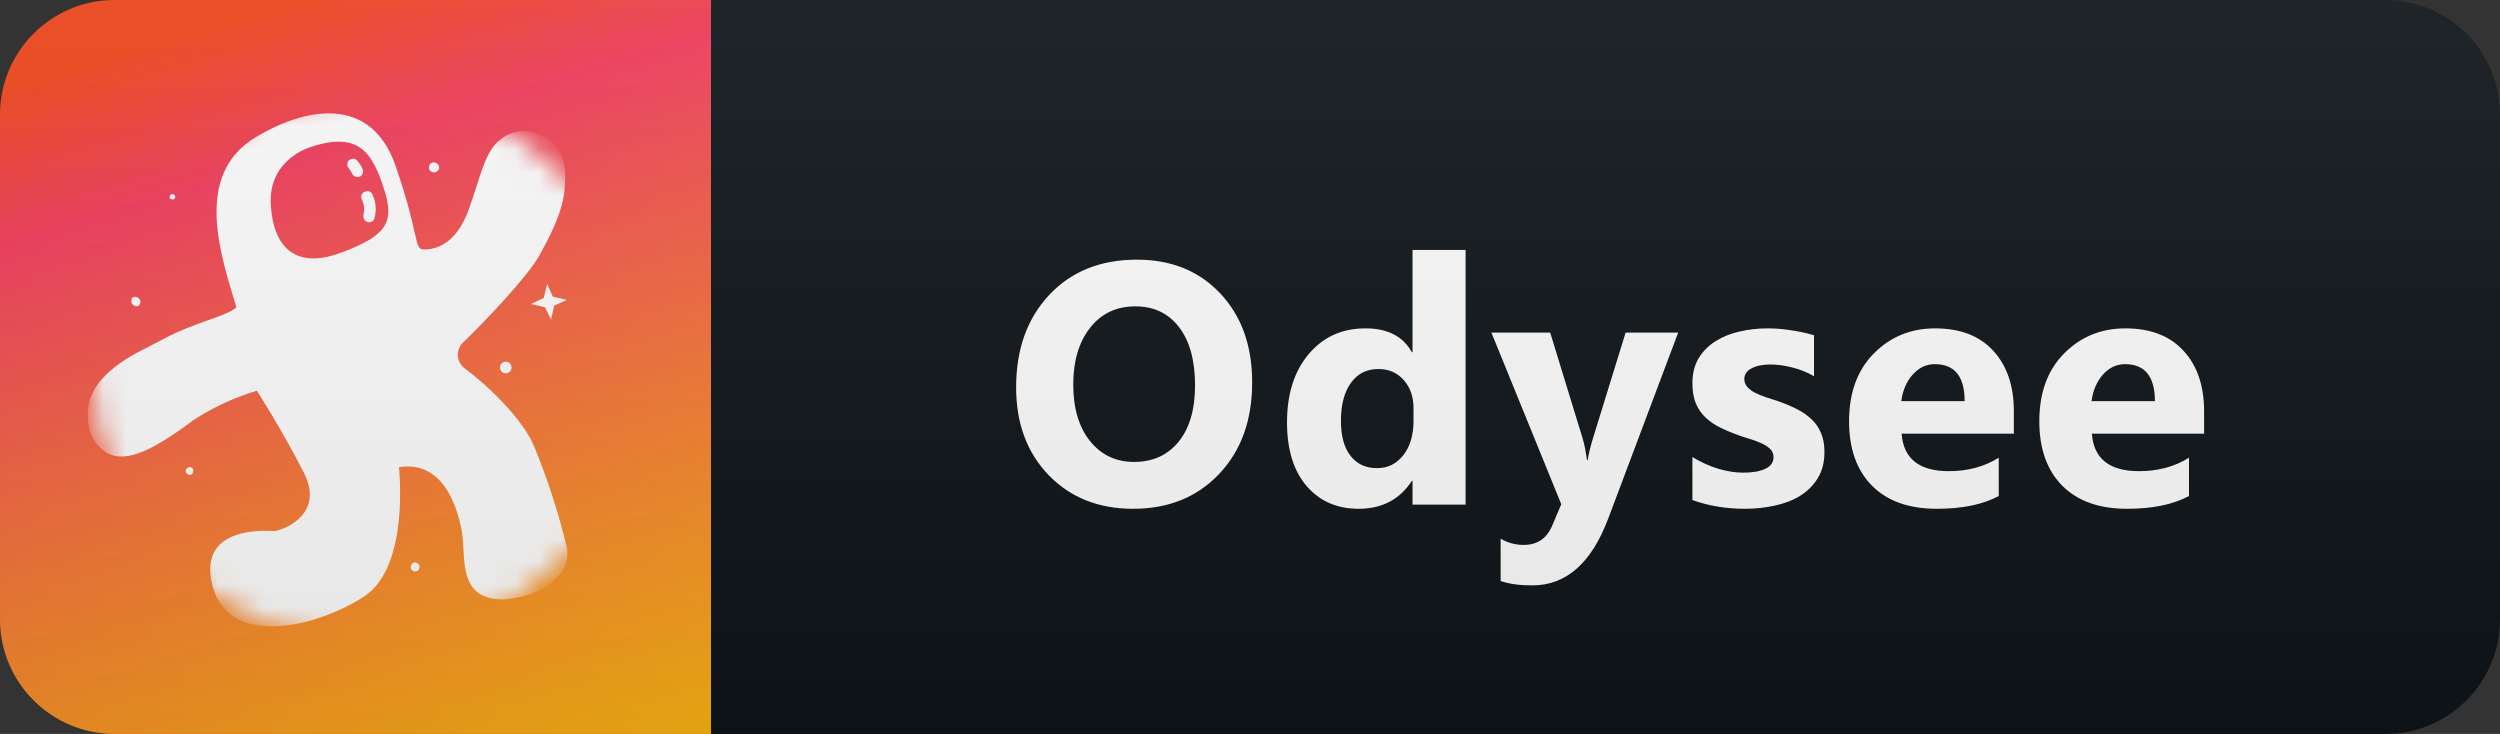 <svg width="109" height="32" viewBox="0 0 109 32" fill="none" xmlns="http://www.w3.org/2000/svg">
<rect x="0" y="0" width="109" height="32" fill="#333333" stroke="none"/>
<path d="M104 0H31V32H104C106.761 32 109 29.761 109 27V5C109 2.239 106.761 0 104 0Z" fill="#0F1418"/>
<path d="M31 0H5C2.239 0 0 2.239 0 5V27C0 29.761 2.239 32 5 32H31V0Z" fill="url(#paint0_linear_2_598)"/>
<mask id="mask0_2_598" style="mask-type:luminance" maskUnits="userSpaceOnUse" x="4" y="4" width="24" height="24">
<path d="M15.958 4H15.956C9.353 4 4 9.372 4 15.999V16.001C4 22.628 9.353 28 15.956 28H15.958C22.561 28 27.914 22.628 27.914 16.001V15.999C27.914 9.372 22.561 4 15.958 4Z" fill="white"/>
</mask>
<g mask="url(#mask0_2_598)">
<path d="M6.012 13.348C6.038 13.334 6.061 13.315 6.079 13.291C6.097 13.268 6.109 13.241 6.116 13.212C6.123 13.183 6.124 13.153 6.118 13.124C6.113 13.095 6.101 13.068 6.084 13.043C6.051 12.995 6.001 12.961 5.944 12.948C5.888 12.936 5.828 12.944 5.778 12.973C5.747 13.011 5.728 13.057 5.725 13.106C5.722 13.155 5.734 13.203 5.759 13.245C5.785 13.286 5.823 13.318 5.868 13.337C5.913 13.356 5.962 13.36 6.01 13.348H6.012ZM19.035 7.486C19.062 7.473 19.086 7.453 19.104 7.43C19.122 7.406 19.136 7.378 19.142 7.349C19.149 7.32 19.149 7.289 19.142 7.26C19.136 7.231 19.123 7.203 19.105 7.179C19.072 7.132 19.023 7.098 18.966 7.085C18.91 7.072 18.851 7.081 18.801 7.109C18.754 7.142 18.721 7.192 18.708 7.248C18.695 7.305 18.703 7.364 18.732 7.414C18.764 7.462 18.813 7.496 18.87 7.509C18.926 7.523 18.985 7.515 19.035 7.486ZM21.804 15.964C21.793 16.013 21.796 16.064 21.813 16.111C21.831 16.158 21.862 16.198 21.902 16.228C21.943 16.257 21.991 16.274 22.041 16.276C22.091 16.277 22.14 16.264 22.183 16.238C22.225 16.212 22.259 16.174 22.28 16.128C22.301 16.083 22.308 16.032 22.3 15.983C22.293 15.933 22.27 15.887 22.236 15.85C22.203 15.813 22.159 15.787 22.11 15.775C22.045 15.762 21.977 15.774 21.92 15.809C21.863 15.844 21.822 15.899 21.804 15.964ZM18.144 24.535C18.049 24.488 17.956 24.558 17.912 24.677C17.903 24.714 17.905 24.753 17.918 24.789C17.931 24.825 17.955 24.856 17.986 24.878C18.017 24.901 18.053 24.914 18.091 24.916C18.129 24.917 18.167 24.907 18.2 24.887C18.232 24.868 18.258 24.838 18.274 24.804C18.29 24.769 18.296 24.73 18.29 24.692C18.284 24.655 18.267 24.619 18.241 24.591C18.215 24.563 18.181 24.543 18.144 24.535ZM7.495 8.698C7.51 8.701 7.526 8.701 7.542 8.698C7.557 8.696 7.572 8.69 7.585 8.681C7.598 8.672 7.61 8.661 7.618 8.648C7.627 8.635 7.633 8.62 7.636 8.605C7.64 8.589 7.639 8.573 7.636 8.558C7.633 8.542 7.627 8.528 7.618 8.515C7.609 8.502 7.598 8.49 7.585 8.482C7.572 8.473 7.557 8.467 7.541 8.465C7.472 8.465 7.4 8.488 7.4 8.558C7.395 8.573 7.393 8.59 7.396 8.606C7.398 8.622 7.404 8.637 7.413 8.65C7.422 8.664 7.435 8.675 7.449 8.682C7.463 8.69 7.479 8.695 7.495 8.695V8.698ZM8.242 20.37C8.147 20.394 8.077 20.463 8.101 20.559C8.103 20.581 8.11 20.602 8.121 20.621C8.132 20.64 8.147 20.657 8.164 20.67C8.182 20.683 8.202 20.692 8.223 20.697C8.245 20.702 8.267 20.703 8.289 20.699C8.381 20.699 8.43 20.605 8.43 20.51C8.428 20.488 8.421 20.467 8.41 20.447C8.399 20.428 8.385 20.411 8.367 20.398C8.349 20.384 8.329 20.375 8.308 20.37C8.286 20.365 8.264 20.364 8.242 20.368V20.37ZM23.853 12.377L23.712 12.99L23.157 13.255L23.765 13.397L24.025 13.938L24.164 13.325L24.714 13.076L24.104 12.934L23.853 12.377ZM15.914 8.357C15.882 8.367 15.852 8.384 15.827 8.407C15.802 8.43 15.781 8.458 15.768 8.489C15.755 8.52 15.749 8.554 15.75 8.588C15.751 8.622 15.76 8.656 15.775 8.686C15.876 8.904 15.9 9.15 15.845 9.385C15.833 9.453 15.849 9.523 15.888 9.58C15.928 9.637 15.988 9.677 16.056 9.69H16.102C16.16 9.69 16.216 9.668 16.259 9.629C16.302 9.59 16.329 9.536 16.334 9.478C16.422 9.148 16.389 8.798 16.241 8.49C16.231 8.458 16.213 8.429 16.19 8.405C16.167 8.38 16.139 8.361 16.108 8.348C16.077 8.336 16.044 8.33 16.01 8.331C15.977 8.333 15.944 8.342 15.914 8.357ZM15.798 7.344C15.739 7.215 15.661 7.096 15.566 6.99C15.518 6.945 15.455 6.92 15.39 6.92C15.324 6.92 15.261 6.945 15.213 6.99C15.167 7.038 15.142 7.101 15.142 7.167C15.142 7.234 15.167 7.297 15.213 7.344C15.27 7.416 15.318 7.494 15.355 7.577C15.388 7.637 15.442 7.683 15.507 7.705C15.572 7.727 15.643 7.724 15.705 7.696C15.762 7.66 15.803 7.604 15.82 7.538C15.838 7.473 15.83 7.404 15.798 7.344ZM24.703 23.822C24.348 22.353 23.882 20.913 23.31 19.516C22.83 18.3 21.266 16.802 20.256 16.057C20.171 15.993 20.101 15.912 20.05 15.818C20 15.725 19.97 15.621 19.963 15.515C19.956 15.409 19.972 15.302 20.011 15.203C20.049 15.103 20.108 15.013 20.184 14.939C21.171 13.984 22.925 12.144 23.493 11.182C23.865 10.502 24.596 9.212 24.628 8.094C24.7 7.263 24.587 6.301 23.489 5.861C23.22 5.74 22.923 5.696 22.63 5.734C22.338 5.772 22.062 5.89 21.832 6.075C21.136 6.555 20.904 7.868 20.423 9.177C19.857 10.687 18.966 10.877 18.495 10.877C18.024 10.877 18.332 10.379 17.253 7.247C16.174 4.114 13.308 4.685 11.152 5.98C8.407 7.626 9.625 11.136 10.307 13.397C9.929 13.775 8.477 14.056 7.163 14.762C6.346 15.202 5.648 15.486 4.965 16.036C4.016 16.802 3.605 17.666 3.935 18.845C4.078 19.259 4.376 19.601 4.766 19.797C5.541 20.151 6.683 19.637 8.43 18.319C9.287 17.761 10.22 17.328 11.199 17.035C11.199 17.035 12.255 18.666 13.241 20.592C14.227 22.518 12.183 23.153 11.971 23.153C11.76 23.153 8.537 22.839 9.275 25.571C10.013 28.303 13.898 27.313 15.891 25.995C17.884 24.677 17.392 20.368 17.392 20.368C19.34 20.063 19.95 22.133 20.14 23.193C20.33 24.253 19.908 26.09 21.876 26.137C22.154 26.135 22.43 26.095 22.698 26.018C23.76 25.771 24.375 25.235 24.628 24.665C24.742 24.399 24.768 24.104 24.703 23.822ZM14.882 11.012C12.888 11.767 11.925 10.78 11.809 8.965C11.667 6.916 13.568 6.403 13.568 6.403C15.68 5.705 16.244 6.709 16.736 8.215C17.228 9.722 16.854 10.265 14.882 11.017V11.012Z" fill="white"/>
</g>
<path d="M49.401 22.183C47.897 22.183 46.672 21.695 45.724 20.718C44.777 19.737 44.303 18.46 44.303 16.888C44.303 15.227 44.784 13.885 45.746 12.859C46.708 11.834 47.983 11.321 49.569 11.321C51.069 11.321 52.279 11.812 53.202 12.793C54.13 13.775 54.594 15.069 54.594 16.675C54.594 18.326 54.113 19.656 53.151 20.667C52.194 21.678 50.944 22.183 49.401 22.183ZM49.504 13.357C48.673 13.357 48.014 13.67 47.526 14.295C47.038 14.915 46.794 15.738 46.794 16.763C46.794 17.803 47.038 18.626 47.526 19.231C48.014 19.837 48.654 20.14 49.445 20.14C50.26 20.14 50.907 19.847 51.386 19.261C51.864 18.67 52.104 17.852 52.104 16.807C52.104 15.718 51.872 14.871 51.408 14.266C50.944 13.66 50.309 13.357 49.504 13.357ZM63.9 22H61.586V20.967H61.556C61.029 21.778 60.255 22.183 59.234 22.183C58.297 22.183 57.542 21.854 56.971 21.194C56.4 20.53 56.114 19.605 56.114 18.419C56.114 17.178 56.429 16.185 57.059 15.438C57.689 14.69 58.514 14.317 59.535 14.317C60.502 14.317 61.175 14.664 61.556 15.357H61.586V10.896H63.9V22ZM61.629 18.352V17.789C61.629 17.3 61.488 16.895 61.205 16.573C60.921 16.25 60.553 16.089 60.099 16.089C59.586 16.089 59.186 16.292 58.898 16.697C58.609 17.098 58.465 17.649 58.465 18.352C58.465 19.012 58.605 19.52 58.883 19.876C59.161 20.232 59.547 20.411 60.04 20.411C60.509 20.411 60.89 20.223 61.183 19.847C61.48 19.471 61.629 18.973 61.629 18.352ZM73.169 14.5L70.122 22.601C69.39 24.549 68.287 25.523 66.812 25.523C66.25 25.523 65.789 25.459 65.428 25.332V23.487C65.735 23.668 66.07 23.758 66.431 23.758C67.027 23.758 67.442 23.477 67.676 22.916L68.072 21.985L65.025 14.5H67.588L68.987 19.063C69.075 19.346 69.143 19.681 69.192 20.066H69.222C69.266 19.783 69.346 19.454 69.463 19.078L70.877 14.5H73.169ZM73.789 21.802V19.927C74.17 20.157 74.548 20.328 74.924 20.44C75.305 20.552 75.664 20.608 76.001 20.608C76.411 20.608 76.733 20.552 76.967 20.44C77.207 20.328 77.326 20.157 77.326 19.927C77.326 19.781 77.273 19.659 77.165 19.561C77.058 19.463 76.919 19.378 76.748 19.305C76.582 19.231 76.399 19.166 76.198 19.107C75.998 19.048 75.805 18.982 75.62 18.909C75.322 18.797 75.058 18.677 74.829 18.55C74.604 18.419 74.414 18.267 74.257 18.096C74.106 17.925 73.989 17.727 73.906 17.503C73.828 17.278 73.789 17.012 73.789 16.705C73.789 16.285 73.879 15.923 74.06 15.621C74.245 15.318 74.489 15.071 74.792 14.881C75.1 14.685 75.449 14.544 75.84 14.456C76.235 14.363 76.645 14.317 77.07 14.317C77.402 14.317 77.739 14.344 78.081 14.398C78.422 14.446 78.759 14.52 79.091 14.617V16.404C78.799 16.233 78.484 16.106 78.147 16.023C77.815 15.935 77.487 15.892 77.165 15.892C77.014 15.892 76.87 15.906 76.733 15.935C76.601 15.96 76.484 15.999 76.382 16.053C76.279 16.102 76.198 16.168 76.14 16.25C76.081 16.329 76.052 16.419 76.052 16.521C76.052 16.658 76.096 16.775 76.184 16.873C76.272 16.971 76.386 17.056 76.528 17.129C76.67 17.198 76.826 17.261 76.997 17.32C77.172 17.373 77.346 17.43 77.517 17.488C77.824 17.596 78.103 17.713 78.352 17.84C78.601 17.967 78.813 18.116 78.989 18.287C79.17 18.457 79.306 18.658 79.399 18.887C79.497 19.117 79.546 19.39 79.546 19.707C79.546 20.152 79.448 20.533 79.253 20.85C79.062 21.163 78.806 21.419 78.484 21.619C78.166 21.814 77.797 21.956 77.378 22.044C76.963 22.137 76.53 22.183 76.081 22.183C75.256 22.183 74.492 22.056 73.789 21.802ZM87.804 18.909H82.912C82.99 19.998 83.676 20.543 84.97 20.543C85.795 20.543 86.52 20.347 87.145 19.956V21.627C86.452 21.998 85.551 22.183 84.442 22.183C83.231 22.183 82.291 21.849 81.623 21.18C80.954 20.506 80.619 19.568 80.619 18.367C80.619 17.122 80.98 16.136 81.703 15.408C82.426 14.681 83.314 14.317 84.369 14.317C85.463 14.317 86.308 14.642 86.903 15.291C87.504 15.94 87.804 16.822 87.804 17.935V18.909ZM85.658 17.488C85.658 16.414 85.224 15.877 84.355 15.877C83.983 15.877 83.661 16.031 83.388 16.338C83.119 16.646 82.956 17.029 82.897 17.488H85.658ZM96.099 18.909H91.207C91.285 19.998 91.971 20.543 93.265 20.543C94.09 20.543 94.815 20.347 95.44 19.956V21.627C94.747 21.998 93.846 22.183 92.738 22.183C91.527 22.183 90.587 21.849 89.918 21.18C89.249 20.506 88.914 19.568 88.914 18.367C88.914 17.122 89.276 16.136 89.998 15.408C90.721 14.681 91.61 14.317 92.664 14.317C93.758 14.317 94.603 14.642 95.198 15.291C95.799 15.94 96.099 16.822 96.099 17.935V18.909ZM93.953 17.488C93.953 16.414 93.519 15.877 92.65 15.877C92.279 15.877 91.956 16.031 91.683 16.338C91.414 16.646 91.251 17.029 91.192 17.488H93.953Z" fill="white"/>
<path d="M104 0H5C2.239 0 0 2.239 0 5V27C0 29.761 2.239 32 5 32H104C106.761 32 109 29.761 109 27V5C109 2.239 106.761 0 104 0Z" fill="url(#paint1_linear_2_598)"/>
<defs>
<linearGradient id="paint0_linear_2_598" x1="11.176" y1="0.556" x2="24.813" y2="46.264" gradientUnits="userSpaceOnUse">
<stop stop-color="#EF4519"/>
<stop offset="0.14" stop-color="#F23B5C"/>
<stop offset="0.45" stop-color="#F77D35"/>
<stop offset="0.7" stop-color="#FCAD18"/>
<stop offset="0.89" stop-color="#FECB07"/>
<stop offset="1" stop-color="#FFD600"/>
</linearGradient>
<linearGradient id="paint1_linear_2_598" x1="0" y1="0" x2="0" y2="32" gradientUnits="userSpaceOnUse">
<stop stop-color="#BBBBBB" stop-opacity="0.1"/>
<stop offset="1" stop-opacity="0.1"/>
</linearGradient>
</defs>
</svg>
